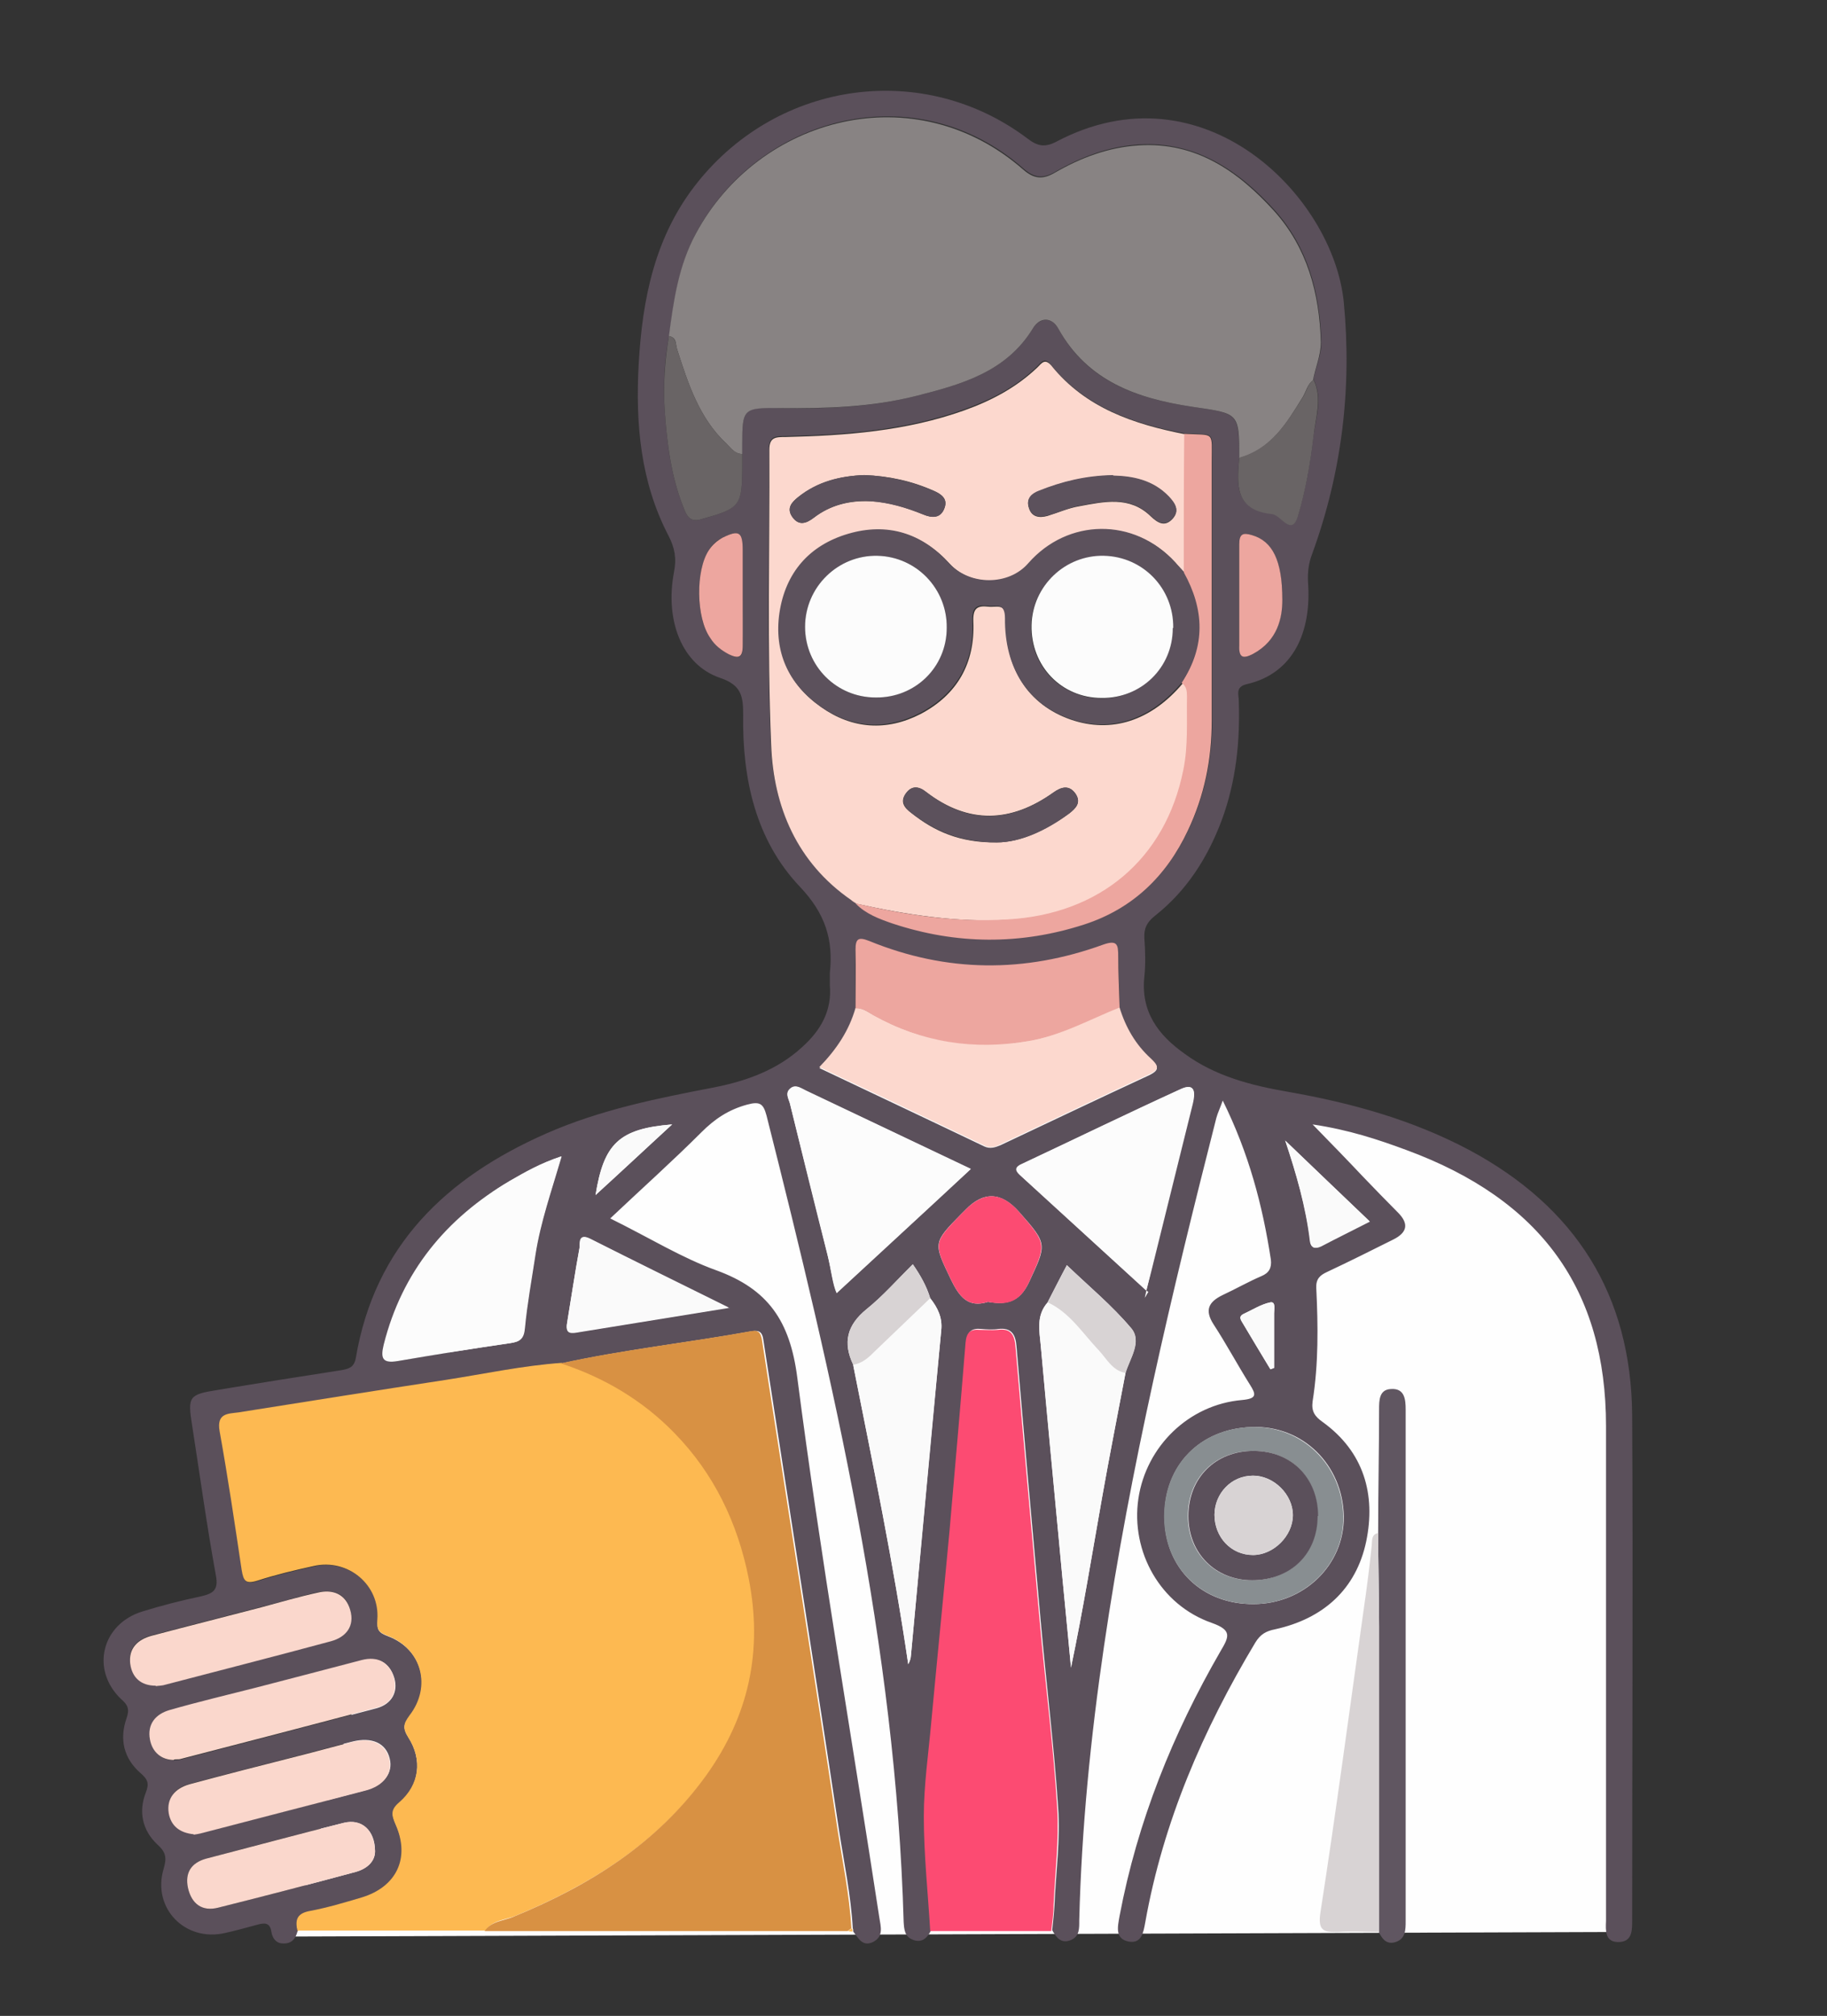 <?xml version="1.0" encoding="UTF-8"?>
<svg xmlns="http://www.w3.org/2000/svg" version="1.1" viewBox="0 0 398.5 439.6">
  <rect x="0" y="0" width="398.5" height="439.6" fill="#333333" stroke="none"/>
  <defs>
    <style>
      .cls-1 {
        fill: #fcd8ce;
      }

      .cls-2 {
        fill: #fcfcfc;
      }

      .cls-3 {
        fill: #d89143;
      }

      .cls-4 {
        fill: #fdb951;
      }

      .cls-5 {
        fill: #888383;
      }

      .cls-6 {
        fill: #fc4b72;
      }

      .cls-7 {
        fill: #5c515c;
      }

      .cls-8 {
        fill: #605661;
      }

      .cls-9 {
        fill: #696465;
      }

      .cls-10 {
        fill: #fad7cc;
      }

      .cls-11 {
        fill: #888e91;
      }

      .cls-12 {
        fill: #eda69f;
      }

      .cls-13 {
        fill: #5b505b;
      }

      .cls-14 {
        fill: #fefefe;
      }

      .cls-15 {
        fill: #fafafa;
      }

      .cls-16 {
        fill: #d8d3d4;
      }
    </style>
  </defs>
  <!-- Generator: Adobe Illustrator 28.7.3, SVG Export Plug-In . SVG Version: 1.2.0 Build 164)  -->
  <g>
    <g id="Layer_1">
      <polygon class="cls-14" points="108.5 255.8 202.2 225.2 255.9 231.8 278.9 242.6 302.6 246.4 338.1 265.9 346.5 279.9 349.6 286.5 354.5 421.3 63.6 422.3 108.5 255.8"/>
      <g>
        <path class="cls-13" d="M64.9,421.1c-.4,1.7-1.3,2.8-3.2,2.7-1.5,0-2.3-1.2-2.5-2.5-.3-2.1-1.5-2-3-1.6-2.3.6-4.7,1.3-7,1.8-8.8,2.1-16.1-5.4-13.5-14,.7-2.4.5-3.6-1.4-5.3-3.3-3.1-4.1-7.2-2.5-11.3.8-2,.4-2.9-1.1-4.2-3.7-3.2-4.7-7.4-3.1-12,.7-2,.3-2.9-1.2-4.2-6.7-6.4-4.2-16.4,4.7-19.1,4.2-1.3,8.5-2.4,12.8-3.3,2.5-.6,3.8-1.3,3.2-4.5-2-10.9-3.5-21.9-5.2-32.8-1-6.3-.7-6.7,5.6-7.7,9-1.5,17.9-2.9,26.9-4.3,1.7-.3,2.8-.6,3.2-2.6,4.1-24.5,19.7-39.4,41.5-49,11.8-5.2,24.3-7.7,36.8-10.1,7-1.4,13.7-3.8,19.1-8.8,4-3.6,6.5-7.9,6-13.5,0-.8,0-1.7,0-2.6.8-7.3-1-13-6.5-18.8-9.7-10.2-12.6-23.6-12.4-37.4,0-4.1-.3-6.6-5.1-8.2-8.2-2.8-12-12.4-10-23,.6-3,.2-5.3-1.2-8-6.1-11.7-7.2-24.4-6.5-37.3.8-14.3,3.5-28.1,12.9-39.8,17.8-22.2,49.3-26.5,71.9-9.5,2.2,1.7,3.8,2,6.3.7,32-16.9,60.4,11.8,62.7,35,1.8,18.7-.4,37.1-6.9,54.9-.8,2.1-1,4-.9,6.2.8,10.8-3.2,19.9-13.4,22.2-2.5.6-1.7,2.3-1.7,3.6.3,8.9-.6,17.6-3.7,26-3.1,8.3-7.7,15.5-14.7,21-1.6,1.3-2.3,2.6-2.2,4.7.2,2.8.3,5.7,0,8.5-.8,7.6,3,12.7,8.8,16.8,6.7,4.9,14.5,6.9,22.6,8.3,13.7,2.4,27.1,6.1,39.5,12.7,23.1,12.4,35.3,31.5,35.5,57.8.2,36.7,0,73.3,0,110,0,2.3.1,5-3.2,4.9-2.7-.1-2.6-2.5-2.5-4.6,0-19.3,0-38.6,0-58,0-16.6,0-33.2,0-49.9,0-29.8-14.2-49.4-43.5-60.2-6.2-2.3-12.5-4.4-20.5-5.6,4.2,4.3,7.6,7.8,10.9,11.3,2.6,2.7,5.1,5.3,7.7,7.9,2.5,2.5,2,4.4-1,5.9-4.8,2.4-9.6,4.8-14.5,7.1-1.5.7-2.4,1.5-2.3,3.5.4,8.2.5,16.5-.8,24.7-.3,2.2.5,3.3,2.2,4.5,9,6.5,11.6,15.8,9.5,26-2.2,10.5-9.4,16.9-19.9,19.2-2,.4-3.2,1.1-4.3,2.9-11.4,19-20.1,39.1-24,61-.4,2.2-.8,4.7-3.6,4.2-3.1-.6-2.4-3.3-2-5.6,3.9-20.6,11.6-39.7,22-57.7,1.9-3.2,2.6-4.6-1.9-6.2-11.2-3.9-17.7-15.5-16-27.1,1.7-11.4,11-20.5,22.6-21.5,3.3-.3,3.1-1.2,1.7-3.4-2.7-4.3-5.1-8.8-7.9-13.1-2-3.1-1.1-4.9,2-6.4,2.8-1.3,5.6-2.9,8.4-4.1,1.7-.7,2.3-1.8,2.1-3.6-1.8-11.8-4.8-23.2-10.5-34.7-.6,1.7-1.1,2.7-1.4,3.8-9.7,38.1-18.8,76.3-24.5,115.2-2.9,19.8-4.9,39.7-5.4,59.8,0,1.7.1,3.5-1.9,4.3-2.1.8-3.1-.6-4-2.2.2-1.8.4-3.7.5-5.5.3-7.1,1.3-14.2.8-21.2-.9-13.6-2.6-27.1-3.8-40.6-1.8-20-3.6-40.1-5.3-60.1-.2-2.5-1.1-4-3.9-3.7-1.3.2-2.6.1-3.8,0-2.1-.2-3,.6-3.2,2.8-1.1,13.7-2.3,27.4-3.5,41.1-1.3,14-2.7,27.9-4,41.9-.6,6.8-1.6,13.6-1.6,20.3,0,8.4.9,16.7,1.4,25-.8,1.6-1.9,2.9-4,2.1-1.8-.7-1.9-2.3-2-3.9-1.7-60-15.3-118-29.9-175.8-.7-2.6-1.4-3.2-4.3-2.4-4,1.1-7,3.1-9.9,6-6.2,6.2-12.8,12.1-19.9,18.8,8.7,4.3,15.6,8.6,23.1,11.3,11.3,4.1,16.1,11,17.7,23.4,5.1,39.4,11.9,78.5,17.9,117.8.3,1.9,1,4.1-1.4,5.3-2.3,1.1-3.2-.9-4.3-2.3,0-.3,0-.5-.1-.7-.4-7.2-1.9-14.3-3-21.4-2.9-19.3-5.9-38.6-8.9-57.9-2.5-16.3-5.1-32.7-7.6-49-.2-1.6-.8-2.2-2.5-1.9-13.8,2.5-27.7,4-41.4,7-8.5.6-16.8,2.4-25.2,3.7-15.1,2.3-30.2,4.7-45.3,7.1-2.2.4-4.8.1-4.1,4.1,1.9,10,3.4,20.1,4.8,30.2.3,2.4.8,3.2,3.4,2.4,4-1.3,8.2-2.3,12.3-3.2,7.5-1.7,14.6,4.1,13.9,11.7-.2,2.1.1,2.7,2.2,3.5,7.5,2.8,9.7,11.1,4.8,17.4-1.4,1.7-1.6,2.7-.3,4.7,3.1,4.9,2.4,10.4-1.9,14.2-2,1.7-1.7,2.8-.8,4.9,3.3,7.3.3,13.6-7.5,15.9-3.7,1.1-7.3,2.2-11.1,2.9-2.9.5-3.4,1.9-2.8,4.4ZM245.5,299.4c.9-3.2,3.7-6.9,1.2-9.8-4.1-4.9-9.2-9.1-14-13.7-1.4,2.6-2.8,5.4-4.2,8.1-2.5,2.8-1.8,6.1-1.5,9.3,1.3,14.7,2.7,29.3,4.1,44,.8,8.8,1.7,17.5,2.5,26.3,2.6-12.4,4.6-24.8,6.8-37.2,1.6-9,3.4-18.1,5.1-27.1ZM186.1,297.7c4.3,21.7,8.8,43.3,12,65.2.4-.7.5-1.3.6-2,2.2-23.6,4.3-47.2,6.6-70.8.3-2.8-.8-4.9-2.4-7-.8-2.7-2.2-5.1-3.8-7.4-3.4,3.4-6.5,6.9-10.1,9.8-4.3,3.5-5.2,7.3-2.9,12.1ZM186.7,196.9s0,0,0,0c2.2,2.3,5.2,3.4,8.1,4.4,13.9,4.6,27.9,4.7,41.8.2,10.6-3.4,17.9-10.6,22.6-20.5,3.6-7.6,5.2-15.5,5.2-23.9,0-18.7,0-37.5,0-56.2,0-7.2.8-6-6-6.4-11.2-2.1-21.7-5.7-29.2-15-1.4-1.7-2.1-.5-3,.4-4.6,4.5-10.1,7.3-16,9.4-12.6,4.5-25.7,5.5-39,5.8-2,0-3.5,0-3.5,2.8.1,21.4-.5,42.9.4,64.3.6,13.5,5.6,25.7,17.5,33.9.4.2.7.4,1.1.7ZM186.6,220c-1.4,4.8-4.1,8.9-7.9,12.9,12.2,5.8,24.1,11.4,36,17.1,1.3.6,2.4.2,3.6-.3,10.8-5.1,21.5-10.2,32.3-15.2,2.5-1.2,2-2,.4-3.5-3.3-3.1-5.5-6.8-6.8-11.1,0-3.7-.3-7.4-.3-11,0-2.6-.2-3.6-3.3-2.5-17.1,6.2-34.1,6.1-51-.8-2.3-.9-3-.7-3,1.9,0,4.3,0,8.5,0,12.8ZM145.9,73.3c-1,5.4-1.3,10.9-.9,16.4.5,7.2,1.4,14.3,4.1,21,.6,1.6,1.3,3.2,3.6,2.6,8.9-2.5,9.2-2.9,9.2-12.2,0-.7,0-1.4,0-2.1,0-.7,0-1.4,0-2.1,0-7.8.2-8.1,8.2-7.9,10.1.2,20.1-.2,29.9-2.7,9.8-2.5,19.5-5.2,25.3-14.7,1.5-2.4,4.1-2.5,5.5,0,6.3,11.6,17.2,15.3,29.2,17.1,10.2,1.5,10.2,1.3,10.3,11.1-.5,5.7-1.1,11.4,7.1,12.2.9,0,1.7.9,2.5,1.6,1.8,1.6,2.6.8,3.2-1.1,1.7-5.7,2.7-11.5,3.4-17.4.5-4.1,2.1-8.2,0-12.4.5-2.8,1.8-5.3,1.7-8.3-.3-10.7-3-20.6-10.2-28.6-7.8-8.6-17.1-15-29.5-14.3-6.6.4-12.7,2.7-18.4,6-2.6,1.5-4.5,1.3-6.8-.7-23.5-20.7-57.7-11.6-71.4,13.9-3.8,7.1-4.9,14.7-5.9,22.4ZM122.4,252.2c-4.5,1.5-7.8,3.4-11.1,5.3-13.9,8.2-23.5,19.8-27.5,35.7-.7,2.9-.4,4.2,3.1,3.6,8.1-1.5,16.2-2.7,24.4-3.9,2.1-.3,3-.9,3.2-3.3.5-5.3,1.5-10.7,2.3-16,1.1-7.1,3.5-13.9,5.7-21.4ZM211.8,254.9c-12.7-6-24.4-11.6-36-17.1-1.1-.5-2.3-1.5-3.5-.4-1.1,1-.3,2.2,0,3.2,2.7,11,5.5,22,8.2,33,.8,3.2,1.2,6.5,2,8.3,9.5-8.8,19.1-17.6,29.3-27.1ZM250.4,281.7c-.3.4-.5.9-.8,1.3.5-1.9,1-3.8,1.4-5.7,3-12.2,6-24.5,9.1-36.7.6-2.3.6-4.6-2.6-3.1-11.6,5.3-23.1,10.9-34.6,16.3-1.4.6-1.7,1.3-.5,2.4,9.3,8.5,18.6,17,27.9,25.5ZM38,383.8c.6,0,1,0,1.4-.1,14.3-3.7,28.5-7.4,42.8-11.2,3.2-.9,4.7-3.5,3.8-6.6-1-3.3-3.5-4.7-7-3.8-7.7,2-15.4,4-23,6-6.3,1.6-12.6,3.2-18.9,4.9-3.1.9-4.9,3-4.3,6.4.5,2.8,2.5,4.4,5.3,4.5ZM273.4,349.8c10.9,0,19.8-8.4,19.7-19.1-.2-11.3-9-20-20.2-19.5-11.1.4-19,8.3-18.9,19.6,0,11.1,8.1,19.1,19.5,19ZM42.3,400c.6-.1,1.3-.2,2-.4,11.8-3,23.6-6.1,35.4-9.2,4-1.1,6.1-3.8,5.3-6.9-.8-3.4-3.9-4.8-8.2-3.7-4,1-8,2.1-11.9,3.1-7.8,2-15.7,4-23.5,6.1-3.1.8-5,2.9-4.5,6.3.4,2.9,2.4,4.4,5.5,4.6ZM34,367.6c.5,0,1.1,0,1.6-.2,12.2-3.2,24.4-6.3,36.6-9.6,3.3-.9,5.1-3.3,4.2-6.8-1-3.5-3.7-4.5-7.1-3.8-4.1.9-8.2,2.2-12.3,3.2-8,2.1-15.9,4.1-23.9,6.2-3.1.8-5.2,2.8-4.7,6.1.4,3,2.3,4.8,5.6,4.8ZM81.8,403.7c0-4.6-2.9-7.1-6.8-6.2-10,2.5-20,5.1-30,7.8-3.3.9-4.7,3.1-4,6.4.8,3.5,3.1,5.2,6.6,4.3,10-2.5,20-5.1,30-7.8,2.5-.7,4.2-2.3,4.2-4.5ZM215.5,283.9c4.1.7,6.9,0,8.9-4.2,3.9-8.4,4.2-8.3-2.1-15.4q-5.8-6.6-11.7-.5c-.3.3-.6.6-.9.9-6.3,6.4-6.1,6.3-2.3,14.3,1.8,3.7,3.7,6.3,8.1,4.9ZM159.1,285.2c-10.9-5.4-20.7-10.2-30.4-15.1-2.7-1.3-2.2,1.2-2.3,2-1,5.4-1.8,10.9-2.7,16.3-.4,2.6,1,2.3,2.7,2,10.4-1.7,20.9-3.4,32.7-5.3ZM162,129.8c0-3.3,0-6.5,0-9.8,0-4-.8-4.5-4.3-2.8-1.3.6-2.3,1.5-3.1,2.8-2.9,4.5-2.8,14.8.3,19.1,1.1,1.5,2.4,2.7,4.1,3.6,2.1,1.1,3.1.7,3-1.9-.1-3.7,0-7.4,0-11ZM279.7,130.8c0-8.7-2.3-12.8-6.6-14.1-2-.6-2.8-.3-2.8,2,0,7.4,0,14.7,0,22.1,0,2.7,1,2.9,3,1.8,5.4-2.9,6.3-7.9,6.4-11.8ZM280.3,248.7c2.4,7.1,4.5,14.4,5.4,21.9.2,1.6,1.2,1.8,2.4,1.1,3.5-1.7,6.9-3.5,10.6-5.4-6.4-6.1-12.3-11.8-18.5-17.7ZM129.9,260.6c5.2-4.8,10.9-10,16.7-15.4-11.6,1-14.9,4.2-16.7,15.4ZM277.1,298.6c.3-.1.5-.2.8-.3,0-4,0-7.9,0-11.9,0-.9.4-2.6-.8-2.4-2,.4-3.8,1.6-5.8,2.5-1.3.6-.6,1.4-.2,2.1,2,3.4,4,6.7,6,10Z"/>
        <path class="cls-4" d="M64.9,421.1c-.6-2.5-.1-3.9,2.8-4.4,3.7-.7,7.4-1.8,11.1-2.9,7.7-2.3,10.7-8.6,7.5-15.9-.9-2.1-1.2-3.2.8-4.9,4.4-3.8,5.1-9.3,1.9-14.2-1.2-2-1-2.9.3-4.7,4.9-6.3,2.7-14.6-4.8-17.4-2-.8-2.3-1.3-2.2-3.5.6-7.6-6.4-13.4-13.9-11.7-4.1.9-8.3,1.9-12.3,3.2-2.6.8-3,0-3.4-2.4-1.5-10.1-3-20.2-4.8-30.2-.7-4,1.9-3.8,4.1-4.1,15.1-2.4,30.2-4.8,45.3-7.1,8.4-1.3,16.7-3.1,25.2-3.7,9.5,3.1,17.9,8.1,24.8,15.2,8.6,8.8,13.8,19.6,16.2,31.7,3.1,15.7.1,29.9-9.3,43-10.7,14.8-25.4,23.9-41.8,30.7-2.2.9-5,.9-6.5,3.2-13.6,0-27.2,0-40.8,0Z"/>
        <path class="cls-3" d="M105.7,421.1c1.6-2.3,4.3-2.2,6.5-3.2,16.5-6.8,31.1-15.9,41.8-30.7,9.4-13.1,12.4-27.3,9.3-43-2.4-12.1-7.6-22.9-16.2-31.7-6.9-7.1-15.3-12.1-24.8-15.2,13.7-3,27.6-4.5,41.4-7,1.7-.3,2.2.2,2.5,1.9,2.5,16.4,5.1,32.7,7.6,49,3,19.3,6,38.6,8.9,57.9,1.1,7.1,2.6,14.2,3,21.4-.3.2-.5.4-.8.6-26.4,0-52.9,0-79.3,0Z"/>
        <path class="cls-6" d="M202.9,421.1c-.5-8.3-1.4-16.7-1.4-25,0-6.8,1-13.6,1.6-20.3,1.3-14,2.7-27.9,4-41.9,1.2-13.7,2.4-27.4,3.5-41.1.2-2.3,1.1-3,3.2-2.8,1.3,0,2.6.1,3.8,0,2.9-.4,3.7,1.1,3.9,3.7,1.7,20,3.5,40.1,5.3,60.1,1.2,13.5,3,27.1,3.8,40.6.4,7-.5,14.2-.8,21.2,0,1.8-.3,3.7-.5,5.5-8.8,0-17.6,0-26.4,0Z"/>
        <path class="cls-8" d="M300.6,334.2c0-8.9.2-17.9.2-26.8,0-2,0-4.4,2.6-4.5,3-.2,3.2,2.3,3.2,4.5,0,37.2,0,74.3,0,111.5,0,1.9,0,3.9-2.2,4.6-1.9.6-2.9-.6-3.6-2.1,0-22.2,0-44.5,0-66.7,0-6.8-.2-13.6-.2-20.4Z"/>
        <path class="cls-16" d="M300.6,334.2c0,6.8.2,13.6.2,20.4,0,22.2,0,44.5,0,66.7-3,0-6-.2-8.9,0-3.1.1-4.5-.2-3.9-4.2,3.4-21.9,6.3-43.8,9.4-65.8.7-4.8,1.3-9.5,1.8-14.3.1-1.1-.1-2.4,1.4-2.7Z"/>
        <path class="cls-4" d="M185,421.1c.3-.2.5-.4.8-.6.1.2.2.5.1.7-.3,0-.6,0-.9-.1Z"/>
        <path class="cls-5" d="M270.3,99.8c0-9.9-.1-9.6-10.3-11.1-11.9-1.8-22.8-5.5-29.2-17.1-1.4-2.5-4-2.5-5.5,0-5.8,9.5-15.5,12.2-25.3,14.7-9.8,2.5-19.8,2.8-29.9,2.7-8-.1-8.2.1-8.2,7.9,0,.7,0,1.4,0,2.1-1.6,0-2.4-1.2-3.4-2.2-6-5.6-8.4-13.1-10.8-20.6-.4-1.1,0-2.6-1.8-2.9,1-7.7,2.1-15.4,5.9-22.4,13.7-25.5,47.8-34.6,71.4-13.9,2.3,2,4.2,2.2,6.8.7,5.7-3.3,11.8-5.6,18.4-6,12.5-.8,21.7,5.7,29.5,14.3,7.2,8,9.9,17.9,10.2,28.6,0,3-1.2,5.5-1.7,8.3-1.2.9-1.5,2.4-2.2,3.6-3.5,5.7-6.9,11.5-14,13.4Z"/>
        <path class="cls-1" d="M185.7,196.3c-11.9-8.2-17-20.4-17.5-33.9-.9-21.4-.3-42.9-.4-64.3,0-2.8,1.4-2.8,3.5-2.8,13.2-.3,26.4-1.3,39-5.8,5.9-2.1,11.4-5,16-9.4.9-.9,1.6-2,3-.4,7.5,9.3,18,12.8,29.2,15,0,10.1,0,20.2-.1,30.2-.7-.7-1.4-1.4-2-2.2-8.9-9.7-23.2-9.6-31.9.3-4.3,4.9-12.9,4.8-17.3,0-6-6.6-13.5-9-22-6.4-8.5,2.5-13.7,8.5-15,17.3-1.2,8.4,1.9,15.4,8.9,20.3,6.8,4.8,14.3,5.3,21.7,1.5,8-4.2,11.9-11.1,11.5-20.2-.1-2.8.8-3.5,3.3-3.2,1.7.2,3.9-.9,3.8,2.7-.2,11,5,18.7,14.1,21.9,8.9,3.1,17.6.3,24.5-7.9,1.1.7,1.2,1.8,1.2,3-.1,5.4.3,10.7-.8,16-3.9,19.5-18.3,31.4-38.4,32.6-11.2.6-22.2-1.1-33.1-3.5,0,0,0,0,0,0-.4-.2-.7-.4-1.1-.7ZM217.4,183.7c5.1,0,10.7-2.6,15.8-6.3,1.4-1.1,2.7-2.3,1.4-4.3-1.4-2-3.1-1.5-4.8-.3-9.3,6.6-18.5,7-27.8-.1-1.5-1.2-3.1-1.5-4.4.3-1.4,1.9-.3,3.2,1.2,4.3,5,4,10.6,6.5,18.6,6.4ZM188.5,103.6c-5.1.2-10.1,1.4-14.4,4.8-1.4,1.1-2.6,2.4-1.3,4.3,1.4,2,3,1.5,4.7.2,3.6-2.8,7.9-3.8,12.4-3.6,4,.2,7.8,1.4,11.5,2.9,1.9.8,3.8.8,4.6-1.4.8-2.1-.8-3.1-2.4-3.8-4.7-2.1-9.7-3.2-15.1-3.4ZM242.8,103.7c-6,.1-11.2,1.4-16.2,3.4-1.6.6-2.8,1.7-2.2,3.6.6,2.1,2.3,2.3,4.1,1.8,2.3-.7,4.5-1.7,6.9-2.1,5.4-1,11-2.3,15.6,2.2,1.5,1.4,3,2.4,4.7.6,1.7-1.8.6-3.4-.7-4.8-3.5-3.7-8-4.5-12.2-4.6Z"/>
        <path class="cls-1" d="M244.2,219.7c1.3,4.3,3.5,8.1,6.8,11.1,1.6,1.5,2.1,2.4-.4,3.5-10.8,5-21.5,10.1-32.3,15.2-1.2.6-2.3,1-3.6.3-11.9-5.7-23.7-11.3-36-17.1,3.8-3.9,6.5-8,7.9-12.9,1.5-.1,2.6.8,3.9,1.5,10.6,5.9,21.9,7.7,33.9,5.6,7.1-1.2,13.2-4.8,19.8-7.3Z"/>
        <path class="cls-12" d="M244.2,219.7c-6.5,2.6-12.7,6.1-19.8,7.3-12,2.1-23.3.3-33.9-5.6-1.2-.7-2.3-1.6-3.9-1.5,0-4.3.1-8.5,0-12.8,0-2.5.7-2.8,3-1.9,16.9,6.9,33.9,7,51,.8,3.1-1.1,3.3,0,3.3,2.5,0,3.7.2,7.4.3,11Z"/>
        <path class="cls-2" d="M122.4,252.2c-2.2,7.6-4.6,14.3-5.7,21.4-.8,5.3-1.8,10.6-2.3,16-.2,2.4-1.1,3-3.2,3.3-8.1,1.2-16.3,2.5-24.4,3.9-3.5.6-3.8-.7-3.1-3.6,4-15.9,13.6-27.5,27.5-35.7,3.3-1.9,6.6-3.8,11.1-5.3Z"/>
        <path class="cls-2" d="M211.8,254.9c-10.2,9.5-19.8,18.3-29.3,27.1-.9-1.8-1.2-5.1-2-8.3-2.8-11-5.5-22-8.2-33-.2-1-1.1-2.2,0-3.2,1.2-1.1,2.4-.2,3.5.4,11.7,5.5,23.3,11,36,17.1Z"/>
        <path class="cls-2" d="M250.4,281.7c-9.3-8.5-18.6-17-27.9-25.5-1.2-1.1-.9-1.8.5-2.4,11.5-5.4,23-11,34.6-16.3,3.2-1.4,3.1.9,2.6,3.1-3,12.2-6.1,24.5-9.1,36.7-.5,1.9-1,3.8-1.4,5.7.3-.4.5-.9.8-1.3Z"/>
        <path class="cls-12" d="M258.2,124.8c0-10.1,0-20.2.1-30.2,6.8.4,6-.8,6,6.4,0,18.7,0,37.5,0,56.2,0,8.4-1.6,16.3-5.2,23.9-4.7,10-12.1,17.1-22.6,20.5-13.9,4.5-27.9,4.4-41.8-.2-2.9-1-5.9-2.1-8.1-4.4,10.9,2.5,21.9,4.2,33.1,3.5,20.1-1.1,34.5-13.1,38.4-32.6,1.1-5.3.7-10.7.8-16,0-1.2-.1-2.3-1.2-3,5.1-7.9,4.9-16,.4-24Z"/>
        <path class="cls-15" d="M202.9,283.1c1.6,2,2.7,4.2,2.4,7-2.2,23.6-4.4,47.2-6.6,70.8,0,.7-.2,1.3-.6,2-3.2-21.9-7.7-43.6-12-65.2,2.1-.3,3.5-1.8,4.9-3.1,3.9-3.8,7.9-7.6,11.9-11.4Z"/>
        <path class="cls-15" d="M245.5,299.4c-1.7,9-3.5,18-5.1,27.1-2.2,12.4-4.2,24.8-6.8,37.2-.8-8.8-1.7-17.5-2.5-26.3-1.4-14.7-2.7-29.3-4.1-44-.3-3.2-1-6.5,1.5-9.3,4.9,2.2,7.6,6.7,11.1,10.4,1.8,1.9,3,4.4,5.9,5Z"/>
        <path class="cls-10" d="M38,383.8c-2.8,0-4.8-1.7-5.3-4.5-.6-3.3,1.2-5.5,4.3-6.4,6.3-1.8,12.6-3.3,18.9-4.9,7.7-2,15.4-4,23-6,3.5-.9,6,.5,7,3.8.9,3.2-.6,5.8-3.8,6.6-14.2,3.8-28.5,7.5-42.8,11.2-.4.1-.8,0-1.4.1Z"/>
        <path class="cls-11" d="M273.4,349.8c-11.3,0-19.4-7.9-19.5-19,0-11.4,7.9-19.2,18.9-19.6,11.2-.4,20,8.3,20.2,19.5.2,10.7-8.8,19.1-19.7,19.1ZM287.4,330.6c0-8.4-5.8-14.2-14.1-14.2-8.3,0-14.2,5.9-14.2,14.2,0,8.1,5.9,14,13.9,14,8.4,0,14.3-5.7,14.3-14Z"/>
        <path class="cls-10" d="M42.3,400c-3.1-.3-5-1.8-5.5-4.6-.5-3.3,1.4-5.4,4.5-6.3,7.8-2.1,15.6-4.1,23.5-6.1,4-1,7.9-2.1,11.9-3.1,4.3-1.1,7.4.3,8.2,3.7.8,3.1-1.2,5.9-5.3,6.9-11.8,3.1-23.6,6.1-35.4,9.2-.7.2-1.4.3-2,.4Z"/>
        <path class="cls-10" d="M34,367.6c-3.3,0-5.2-1.8-5.6-4.8-.4-3.4,1.7-5.3,4.7-6.1,7.9-2.1,15.9-4.1,23.9-6.2,4.1-1.1,8.2-2.3,12.3-3.2,3.3-.8,6.1.3,7.1,3.8,1,3.5-.9,5.9-4.2,6.8-12.2,3.3-24.4,6.4-36.6,9.6-.5.1-1.1.1-1.6.2Z"/>
        <path class="cls-10" d="M81.8,403.7c0,2.2-1.7,3.8-4.2,4.5-10,2.7-20,5.3-30,7.8-3.5.9-5.8-.8-6.6-4.3-.7-3.3.7-5.5,4-6.4,10-2.6,20-5.3,30-7.8,3.9-1,6.7,1.6,6.8,6.2Z"/>
        <path class="cls-6" d="M215.5,283.9c-4.4,1.4-6.3-1.2-8.1-4.9-3.8-8-3.9-7.9,2.3-14.3.3-.3.6-.6.9-.9q6-6.1,11.7.5c6.2,7.1,5.9,7,2.1,15.4-2,4.3-4.8,5-8.9,4.2Z"/>
        <path class="cls-15" d="M159.1,285.2c-11.8,1.9-22.2,3.6-32.7,5.3-1.7.3-3.2.6-2.7-2,.9-5.4,1.7-10.9,2.7-16.3.2-.8-.3-3.4,2.3-2,9.7,4.9,19.4,9.7,30.4,15.1Z"/>
        <path class="cls-9" d="M145.9,73.3c1.7.3,1.4,1.8,1.8,2.9,2.4,7.5,4.8,15,10.8,20.6,1,.9,1.8,2.2,3.4,2.2,0,.7,0,1.4,0,2.1,0,9.4-.3,9.7-9.2,12.2-2.3.6-3-1-3.6-2.6-2.7-6.7-3.6-13.9-4.1-21-.4-5.5,0-11,.9-16.4Z"/>
        <path class="cls-9" d="M270.3,99.8c7.1-2,10.5-7.8,14-13.4.7-1.2,1-2.7,2.2-3.6,2,4.1.4,8.3,0,12.4-.7,5.9-1.7,11.7-3.4,17.4-.6,1.9-1.4,2.6-3.2,1.1-.7-.6-1.6-1.5-2.5-1.6-8.1-.8-7.6-6.5-7.1-12.2Z"/>
        <path class="cls-12" d="M162,129.8c0,3.7,0,7.4,0,11,0,2.6-.9,2.9-3,1.9-1.7-.9-3.1-2-4.1-3.6-3.1-4.4-3.2-14.7-.3-19.1.8-1.2,1.8-2.1,3.1-2.8,3.5-1.7,4.3-1.2,4.3,2.8,0,3.3,0,6.5,0,9.8Z"/>
        <path class="cls-12" d="M279.7,130.8c0,3.9-1,8.9-6.4,11.8-2.1,1.1-3.1.9-3-1.8,0-7.4,0-14.7,0-22.1,0-2.3.8-2.6,2.8-2,4.4,1.3,6.6,5.4,6.6,14.1Z"/>
        <path class="cls-16" d="M245.5,299.4c-2.9-.5-4.1-3.1-5.9-5-3.5-3.7-6.3-8.2-11.1-10.4,1.4-2.7,2.8-5.5,4.2-8.1,4.8,4.6,9.8,8.8,14,13.7,2.5,2.9-.2,6.6-1.2,9.8Z"/>
        <path class="cls-15" d="M280.3,248.7c6.1,5.9,12.1,11.6,18.5,17.7-3.7,1.9-7.2,3.6-10.6,5.4-1.3.6-2.2.4-2.4-1.1-.9-7.5-3.1-14.8-5.4-21.9Z"/>
        <path class="cls-16" d="M202.9,283.1c-4,3.8-7.9,7.6-11.9,11.4-1.4,1.4-2.8,2.8-4.9,3.1-2.3-4.8-1.3-8.7,2.9-12.1,3.6-2.9,6.6-6.4,10.1-9.8,1.6,2.3,2.9,4.7,3.8,7.4Z"/>
        <path class="cls-15" d="M129.9,260.6c1.8-11.2,5.1-14.5,16.7-15.4-5.9,5.4-11.5,10.7-16.7,15.4Z"/>
        <path class="cls-15" d="M277.1,298.6c-2-3.3-4-6.7-6-10-.4-.7-1.1-1.5.2-2.1,1.9-.9,3.8-2.1,5.8-2.5,1.2-.2.8,1.5.8,2.4,0,3.9,0,7.9,0,11.9-.3.1-.5.2-.8.3Z"/>
        <path class="cls-12" d="M185.7,196.3c.4.2.7.4,1.1.7-.4-.2-.7-.4-1.1-.7Z"/>
        <path class="cls-7" d="M258.2,124.8c4.5,8.1,4.8,16.1-.4,24-6.9,8.2-15.6,11.1-24.5,7.9-9.1-3.2-14.2-11-14.1-21.9,0-3.6-2.1-2.4-3.8-2.7-2.5-.3-3.4.4-3.3,3.2.5,9.1-3.5,16-11.5,20.2-7.4,3.8-14.9,3.3-21.7-1.5-7-4.9-10.1-11.9-8.9-20.3,1.3-8.8,6.5-14.8,15-17.3,8.5-2.5,16-.2,22,6.4,4.4,4.9,13,5,17.3,0,8.6-9.8,23-10,31.9-.3.7.7,1.3,1.4,2,2.2ZM206.5,136.9c0-8.6-6.6-15.5-15.1-15.7-8.6-.2-15.8,6.9-15.8,15.5,0,8.5,6.8,15.4,15.4,15.4,8.6,0,15.4-6.6,15.5-15.2ZM255.8,137c0-8.6-6.6-15.6-15.1-15.7-8.5-.2-15.6,6.6-15.8,15.1-.2,8.9,6.5,15.8,15.3,15.9,8.6,0,15.5-6.7,15.5-15.2Z"/>
        <path class="cls-7" d="M217.4,183.7c-7.9,0-13.5-2.5-18.6-6.4-1.4-1.1-2.5-2.5-1.2-4.3,1.3-1.8,2.9-1.5,4.4-.3,9.2,7.2,18.5,6.8,27.8.1,1.7-1.2,3.4-1.7,4.8.3,1.3,1.9,0,3.2-1.4,4.3-5.1,3.8-10.7,6.3-15.8,6.3Z"/>
        <path class="cls-7" d="M188.5,103.6c5.4.2,10.3,1.4,15.1,3.4,1.6.7,3.2,1.7,2.4,3.8-.8,2.3-2.7,2.2-4.6,1.4-3.7-1.5-7.5-2.6-11.5-2.9-4.5-.3-8.7.8-12.4,3.6-1.7,1.3-3.3,1.8-4.7-.2-1.3-1.9,0-3.2,1.3-4.3,4.3-3.5,9.3-4.6,14.4-4.8Z"/>
        <path class="cls-7" d="M242.8,103.7c4.2.1,8.7.9,12.2,4.6,1.3,1.4,2.4,3,.7,4.8-1.7,1.8-3.2.8-4.7-.6-4.6-4.5-10.2-3.2-15.6-2.2-2.3.4-4.6,1.5-6.9,2.1-1.8.5-3.5.3-4.1-1.8-.6-1.9.6-3,2.2-3.6,5-2,10.2-3.3,16.2-3.4Z"/>
        <path class="cls-13" d="M287.4,330.6c0,8.3-5.9,14-14.3,14-8,0-13.9-5.9-13.9-14,0-8.3,5.9-14.2,14.2-14.2,8.3,0,14.1,5.9,14.1,14.2ZM264.9,330.3c0,4.9,3.6,8.8,8.4,8.8,4.5,0,8.7-4.2,8.7-8.7,0-4.5-4.2-8.7-8.8-8.6-4.6,0-8.2,3.8-8.3,8.5Z"/>
        <path class="cls-2" d="M206.5,136.9c0,8.6-6.9,15.3-15.5,15.2-8.6,0-15.4-6.9-15.4-15.4,0-8.7,7.2-15.7,15.8-15.5,8.5.2,15.2,7.2,15.1,15.7Z"/>
        <path class="cls-2" d="M255.8,137c0,8.6-6.9,15.3-15.5,15.2-8.8,0-15.5-7-15.3-15.9.2-8.5,7.3-15.3,15.8-15.1,8.5.2,15.2,7.1,15.1,15.7Z"/>
        <path class="cls-16" d="M264.9,330.3c0-4.7,3.7-8.4,8.3-8.5,4.6,0,8.8,4.1,8.8,8.6,0,4.5-4.2,8.7-8.7,8.7-4.8,0-8.4-3.9-8.4-8.8Z"/>
      </g>
    </g>
  </g>
</svg>